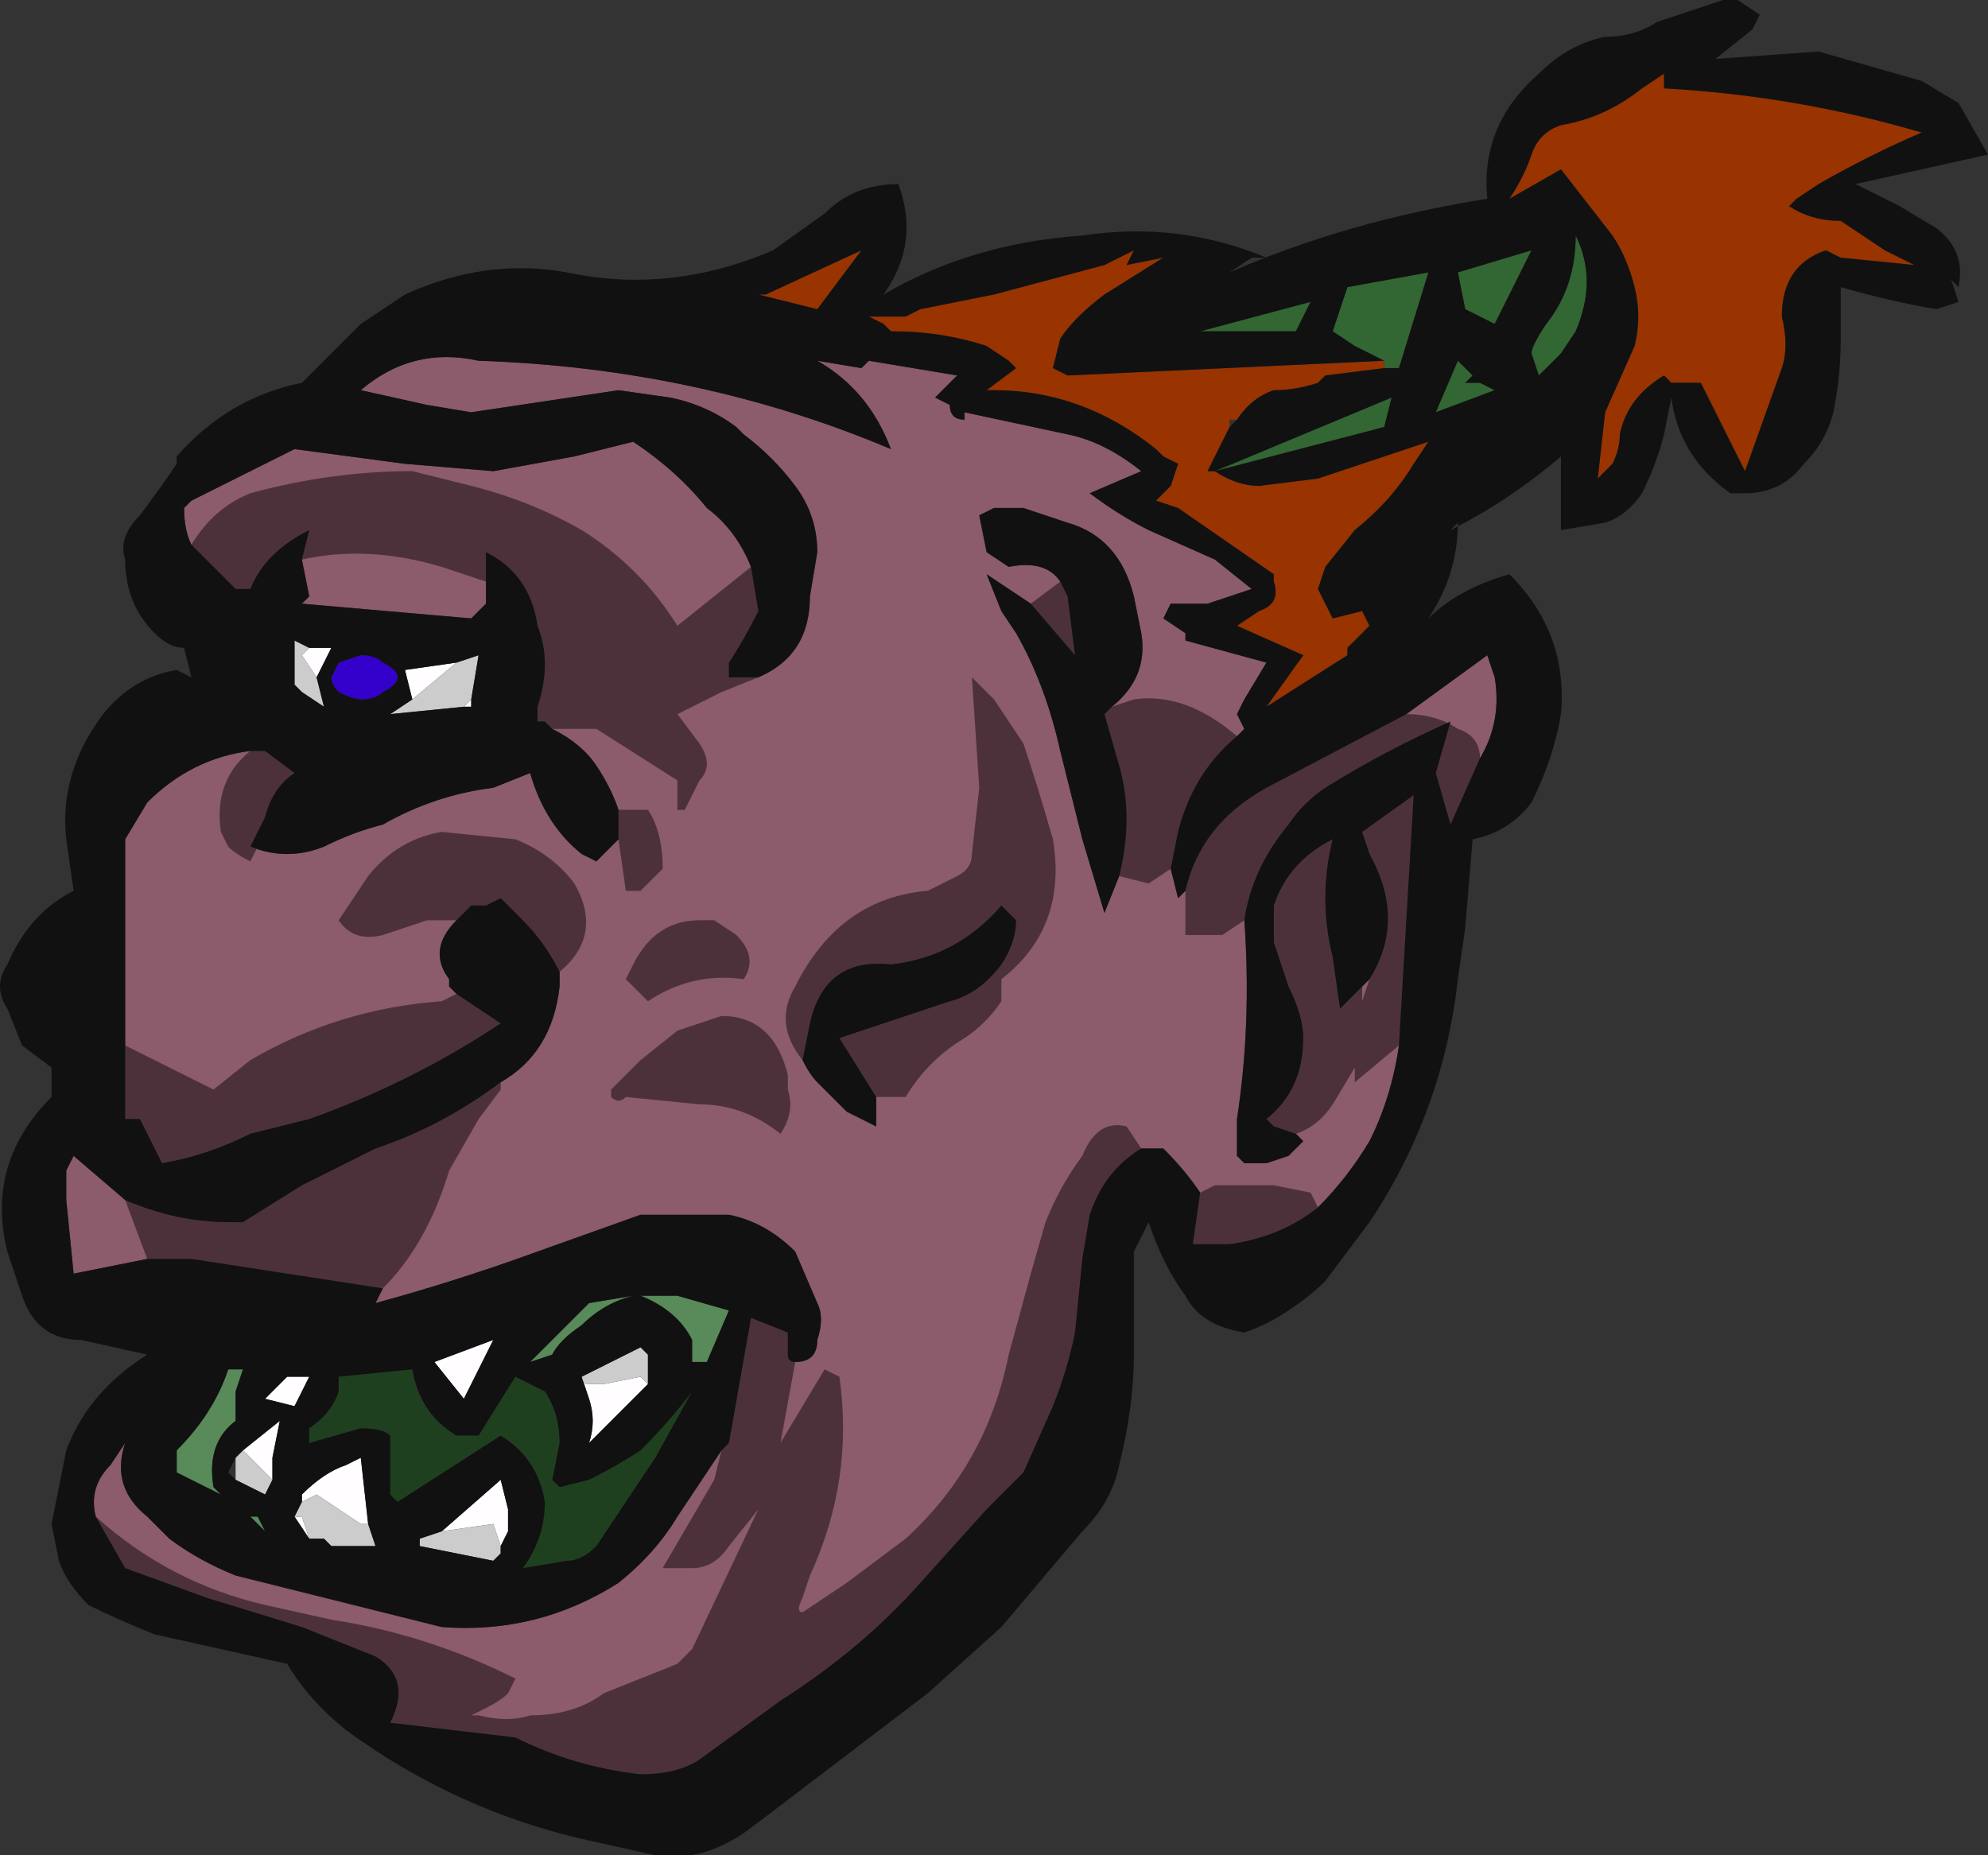<?xml version="1.0" encoding="UTF-8" standalone="no"?>
<svg xmlns:ffdec="https://www.free-decompiler.com/flash" xmlns:xlink="http://www.w3.org/1999/xlink" ffdec:objectType="frame" height="88.2px" width="94.5px" xmlns="http://www.w3.org/2000/svg">
  <rect width="100%" height="100%" fill="#333333" stroke="none"/>
  <g transform="matrix(1.0, 0.0, 0.0, 1.0, 32.55, 83.3)">
    <use ffdec:characterId="35" height="12.6" transform="matrix(7.0, 0.0, 0.0, 7.0, -32.55, -83.3)" width="13.5" xlink:href="#shape0"/>
  </g>
  <defs>
    <g id="shape0" transform="matrix(1.0, 0.0, 0.0, 1.0, 4.65, 11.9)">
      <path d="M-2.55 -7.5 L-2.4 -7.5 -2.5 -7.3 -2.6 -7.45 -2.55 -7.5 M-1.85 -7.15 L-1.9 -7.35 -1.55 -7.4 -1.85 -7.15 M-1.45 -7.15 L-1.45 -7.1 -1.5 -7.1 -1.45 -7.15 M-2.8 -1.85 L-3.0 -2.05 -2.75 -2.25 -2.8 -2.0 -2.8 -1.85 M-0.25 -2.5 L-0.65 -2.1 Q-0.6 -2.25 -0.65 -2.4 L-0.7 -2.55 Q-0.7 -2.5 -0.65 -2.5 L-0.55 -2.5 -0.3 -2.55 -0.25 -2.5 M-1.95 -1.7 L-2.0 -1.75 -1.95 -1.7 M-2.65 -2.35 L-2.85 -2.4 -2.7 -2.55 -2.55 -2.55 -2.65 -2.35 M-2.6 -1.7 L-2.6 -1.75 Q-2.45 -1.9 -2.3 -1.95 L-2.2 -2.0 -2.15 -1.55 -2.2 -1.55 -2.5 -1.75 -2.6 -1.7 M-2.55 -1.45 L-2.65 -1.6 -2.6 -1.6 -2.55 -1.45 M-1.7 -2.65 L-1.3 -2.8 -1.5 -2.4 -1.7 -2.65 M-1.65 -1.5 L-1.25 -1.85 -1.2 -1.65 -1.2 -1.5 -1.25 -1.4 -1.3 -1.55 -1.65 -1.5" fill="#fffdff" fill-rule="evenodd" stroke="none"/>
      <path d="M-2.6 -7.2 L-2.65 -7.25 -2.65 -7.55 -2.55 -7.5 -2.6 -7.45 -2.5 -7.3 -2.45 -7.1 -2.6 -7.2 M-1.85 -7.15 L-1.55 -7.4 -1.4 -7.45 -1.45 -7.15 -1.5 -7.1 -2.0 -7.05 -1.85 -7.15 M-3.05 -1.85 L-3.05 -2.0 -3.0 -2.05 -2.8 -1.85 -2.85 -1.75 -3.05 -1.85 M-0.7 -2.55 L-0.3 -2.75 -0.25 -2.7 -0.25 -2.5 -0.3 -2.55 -0.55 -2.5 -0.65 -2.5 Q-0.7 -2.5 -0.7 -2.55 M-2.15 -1.55 L-2.1 -1.4 -2.4 -1.4 -2.45 -1.45 -2.55 -1.45 -2.6 -1.6 -2.65 -1.6 -2.6 -1.7 -2.5 -1.75 -2.2 -1.55 -2.15 -1.55 M-1.8 -1.4 L-1.8 -1.45 -1.65 -1.5 -1.3 -1.55 -1.25 -1.4 -1.25 -1.35 -1.3 -1.3 -1.8 -1.4" fill="#cccccc" fill-rule="evenodd" stroke="none"/>
      <path d="M0.05 -2.65 L0.05 -2.8 Q-0.05 -3.0 -0.3 -3.1 L-0.05 -3.1 0.3 -3.0 0.15 -2.65 0.05 -2.65 M-3.1 -2.6 L-3.0 -2.6 -3.05 -2.45 -3.05 -2.25 Q-3.25 -2.1 -3.2 -1.8 L-3.15 -1.75 -3.45 -1.9 -3.45 -2.05 Q-3.2 -2.3 -3.1 -2.6 M-0.7 -2.9 Q-0.85 -2.8 -0.9 -2.7 L-1.05 -2.65 -0.65 -3.05 -0.35 -3.1 Q-0.55 -3.05 -0.7 -2.9 M-2.85 -1.5 L-2.95 -1.6 -2.9 -1.6 -2.85 -1.5" fill="#598a59" fill-rule="evenodd" stroke="none"/>
      <path d="M-2.0 -1.75 L-2.0 -2.15 Q-2.05 -2.2 -2.2 -2.2 L-2.55 -2.1 -2.55 -2.2 Q-2.4 -2.3 -2.35 -2.45 L-2.35 -2.55 -1.85 -2.6 Q-1.8 -2.3 -1.55 -2.15 L-1.4 -2.15 -1.15 -2.55 -0.95 -2.45 Q-0.85 -2.3 -0.85 -2.1 L-0.9 -1.85 -0.85 -1.8 -0.65 -1.85 Q-0.45 -1.95 -0.3 -2.05 -0.1 -2.25 0.05 -2.45 L-0.2 -2.0 Q-0.4 -1.7 -0.6 -1.4 -0.7 -1.3 -0.8 -1.3 L-1.1 -1.25 Q-0.95 -1.45 -0.95 -1.7 -1.0 -2.0 -1.25 -2.15 L-1.95 -1.7 -2.0 -1.75" fill="#1f401f" fill-rule="evenodd" stroke="none"/>
      <path d="M-2.35 -7.2 Q-2.4 -7.25 -2.4 -7.3 L-2.35 -7.4 -2.2 -7.45 Q-2.1 -7.45 -2.05 -7.4 -1.95 -7.35 -1.95 -7.3 -1.95 -7.25 -2.05 -7.2 -2.1 -7.15 -2.2 -7.15 -2.25 -7.15 -2.35 -7.2" fill="#3300cc" fill-rule="evenodd" stroke="none"/>
      <path d="M3.75 -6.9 Q3.45 -6.65 3.35 -6.25 L3.3 -6.0 3.15 -5.9 2.95 -5.95 Q3.05 -6.35 2.95 -6.7 L2.85 -7.05 2.9 -7.1 3.05 -7.15 Q3.4 -7.2 3.75 -6.9 M3.4 -5.85 Q3.5 -6.3 3.95 -6.55 L4.9 -7.05 Q5.1 -7.05 5.25 -6.95 5.4 -6.9 5.4 -6.75 L5.2 -6.3 5.1 -6.65 5.2 -7.0 Q4.75 -6.8 4.35 -6.55 4.2 -6.45 4.1 -6.3 3.85 -6.0 3.8 -5.65 L3.65 -5.55 3.4 -5.55 3.4 -5.85 M4.15 -4.2 L4.0 -4.25 3.95 -4.3 Q4.2 -4.5 4.2 -4.85 4.2 -5.0 4.1 -5.2 L4.0 -5.5 4.0 -5.75 Q4.1 -6.05 4.4 -6.2 4.3 -5.8 4.4 -5.4 L4.45 -5.05 4.6 -5.2 4.6 -5.1 4.65 -5.25 Q4.9 -5.65 4.65 -6.1 L4.6 -6.25 4.95 -6.5 4.85 -4.8 4.55 -4.55 4.55 -4.65 4.4 -4.4 Q4.3 -4.25 4.15 -4.2 M4.3 -3.7 Q4.05 -3.5 3.7 -3.45 L3.45 -3.45 3.5 -3.8 3.6 -3.85 4.0 -3.85 4.25 -3.8 4.3 -3.7 M3.1 -4.1 Q2.85 -3.95 2.75 -3.65 L2.7 -3.35 2.65 -2.85 Q2.6 -2.6 2.5 -2.35 L2.3 -1.9 2.05 -1.65 1.6 -1.15 Q1.2 -0.7 0.65 -0.35 L0.1 0.05 Q-0.05 0.15 -0.3 0.15 -0.75 0.1 -1.15 -0.1 L-2.0 -0.2 Q-1.85 -0.5 -2.1 -0.65 -2.35 -0.75 -2.6 -0.85 L-3.25 -1.05 -3.8 -1.25 -4.0 -1.6 Q-3.5 -1.15 -2.85 -1.0 L-2.4 -0.9 Q-1.75 -0.8 -1.15 -0.5 L-1.2 -0.4 Q-1.25 -0.35 -1.35 -0.3 L-1.45 -0.25 -1.4 -0.25 Q-1.2 -0.2 -1.05 -0.25 -0.75 -0.25 -0.55 -0.4 L-0.05 -0.6 0.05 -0.7 0.5 -1.65 0.3 -1.4 Q0.2 -1.25 0.05 -1.25 L-0.15 -1.25 0.2 -1.85 0.25 -2.05 0.3 -2.1 0.45 -2.95 0.7 -2.85 0.7 -2.7 Q0.7 -2.65 0.75 -2.65 L0.65 -2.1 0.95 -2.6 1.05 -2.55 Q1.15 -1.85 0.85 -1.2 L0.8 -1.05 Q0.75 -0.95 0.8 -0.95 0.95 -1.05 1.1 -1.15 L1.5 -1.45 Q2.05 -1.95 2.2 -2.7 L2.35 -3.25 2.45 -3.6 Q2.55 -3.85 2.7 -4.05 2.8 -4.3 3.0 -4.25 L3.1 -4.1 M-2.05 -3.15 L-3.35 -3.35 -3.65 -3.35 -3.8 -3.75 Q-3.45 -3.6 -3.1 -3.6 L-3.0 -3.6 -2.6 -3.85 -2.1 -4.1 Q-1.65 -4.25 -1.25 -4.55 L-1.25 -4.5 -1.4 -4.3 -1.6 -3.95 Q-1.75 -3.45 -2.05 -3.15 M-0.85 -5.3 Q-0.95 -5.5 -1.1 -5.65 L-1.25 -5.8 -1.35 -5.75 -1.45 -5.75 -1.55 -5.65 -1.75 -5.65 -2.05 -5.55 Q-2.25 -5.5 -2.35 -5.65 L-2.15 -5.95 Q-1.95 -6.2 -1.65 -6.25 L-1.15 -6.2 Q-0.9 -6.1 -0.75 -5.9 -0.55 -5.55 -0.85 -5.3 M-1.55 -5.15 L-1.25 -4.95 Q-1.85 -4.55 -2.55 -4.3 L-2.95 -4.2 Q-3.25 -4.05 -3.55 -4.0 L-3.7 -4.3 -3.8 -4.3 -3.8 -4.8 -3.2 -4.5 -2.95 -4.7 Q-2.35 -5.05 -1.65 -5.1 L-1.55 -5.15 M-2.95 -6.8 L-2.85 -6.8 -2.65 -6.65 Q-2.8 -6.55 -2.85 -6.35 L-2.95 -6.15 -2.9 -6.15 -2.95 -6.05 Q-3.05 -6.1 -3.1 -6.15 L-3.15 -6.25 Q-3.2 -6.6 -2.95 -6.8 M-0.45 -6.2 L-0.45 -6.4 -0.25 -6.4 Q-0.15 -6.25 -0.15 -6.0 L-0.3 -5.85 -0.4 -5.85 -0.45 -6.2 M-0.9 -6.95 L-0.95 -7.0 -1.0 -7.0 -1.0 -7.1 Q-0.9 -7.4 -1.0 -7.65 -1.05 -8.0 -1.35 -8.15 L-1.35 -7.95 -1.65 -8.05 Q-2.15 -8.2 -2.6 -8.1 L-2.55 -8.3 Q-2.85 -8.15 -2.95 -7.9 L-3.05 -7.9 -3.35 -8.2 Q-3.2 -8.45 -2.95 -8.55 -2.4 -8.7 -1.85 -8.7 L-1.45 -8.6 Q-1.05 -8.5 -0.7 -8.3 -0.3 -8.05 -0.05 -7.65 L0.45 -8.05 0.5 -7.75 Q0.4 -7.55 0.3 -7.4 L0.3 -7.3 0.5 -7.3 0.25 -7.2 Q0.15 -7.15 0.05 -7.1 L-0.05 -7.05 0.1 -6.85 Q0.2 -6.7 0.1 -6.6 L0.0 -6.4 -0.05 -6.4 -0.05 -6.6 -0.6 -6.95 -0.9 -6.95 M0.8 -4.7 Q0.6 -4.95 0.75 -5.2 1.05 -5.8 1.65 -5.85 L1.85 -5.95 Q1.95 -6.0 1.95 -6.1 L2.0 -6.55 1.95 -7.3 2.1 -7.15 Q2.2 -7.0 2.3 -6.85 2.4 -6.55 2.5 -6.2 2.6 -5.6 2.15 -5.25 L2.15 -5.1 Q2.05 -4.95 1.9 -4.85 1.65 -4.7 1.5 -4.45 L1.3 -4.45 1.05 -4.85 1.8 -5.1 Q2.0 -5.15 2.15 -5.35 2.25 -5.5 2.25 -5.65 L2.15 -5.75 Q1.85 -5.4 1.4 -5.35 0.95 -5.4 0.85 -4.95 L0.8 -4.7 M2.55 -7.95 L2.6 -7.85 2.65 -7.45 2.35 -7.8 2.55 -7.95 M0.25 -5.0 Q0.6 -5.0 0.7 -4.6 L0.7 -4.5 Q0.75 -4.35 0.65 -4.2 0.4 -4.4 0.1 -4.4 L-0.4 -4.45 Q-0.45 -4.4 -0.5 -4.45 L-0.5 -4.5 -0.3 -4.7 -0.05 -4.9 0.25 -5.0 M0.2 -5.65 L0.35 -5.55 Q0.5 -5.4 0.4 -5.25 0.05 -5.3 -0.25 -5.1 L-0.4 -5.25 -0.35 -5.35 Q-0.2 -5.65 0.1 -5.65 L0.2 -5.65" fill="#4d313a" fill-rule="evenodd" stroke="none"/>
      <path d="M0.5 -7.3 Q0.85 -7.45 0.85 -7.85 L0.9 -8.15 Q0.9 -8.4 0.75 -8.6 0.6 -8.8 0.4 -8.95 L0.35 -9.0 Q0.15 -9.15 -0.1 -9.2 L-0.45 -9.25 -1.45 -9.1 -1.75 -9.15 -2.2 -9.25 Q-1.85 -9.55 -1.4 -9.45 0.1 -9.4 1.4 -8.85 1.25 -9.25 0.9 -9.45 L1.2 -9.4 1.25 -9.45 1.85 -9.35 1.7 -9.2 1.8 -9.15 Q1.8 -9.05 1.9 -9.05 L1.9 -9.1 2.6 -8.95 Q2.85 -8.9 3.1 -8.7 L2.75 -8.55 Q2.95 -8.4 3.15 -8.3 L3.6 -8.1 3.85 -7.9 3.55 -7.8 3.3 -7.8 3.25 -7.7 3.4 -7.6 3.4 -7.55 3.95 -7.4 3.8 -7.15 3.75 -7.05 3.8 -6.95 3.75 -6.9 Q3.4 -7.2 3.05 -7.15 L2.9 -7.1 Q3.15 -7.3 3.1 -7.6 L3.05 -7.85 Q2.95 -8.25 2.6 -8.35 L2.3 -8.45 2.1 -8.45 2.0 -8.4 2.05 -8.15 2.2 -8.05 Q2.45 -8.1 2.55 -7.95 L2.35 -7.8 2.05 -8.0 2.15 -7.75 2.25 -7.6 Q2.45 -7.25 2.55 -6.8 L2.7 -6.2 2.85 -5.7 2.95 -5.95 3.15 -5.9 3.3 -6.0 3.35 -5.8 3.4 -5.85 3.4 -5.55 3.65 -5.55 3.8 -5.65 Q3.85 -4.95 3.75 -4.3 L3.75 -4.05 3.8 -4.0 3.95 -4.0 4.1 -4.05 4.2 -4.15 4.15 -4.2 Q4.3 -4.25 4.4 -4.4 L4.55 -4.65 4.55 -4.55 4.85 -4.8 Q4.8 -4.45 4.65 -4.15 4.5 -3.9 4.3 -3.7 L4.25 -3.8 4.0 -3.85 3.6 -3.85 3.5 -3.8 Q3.4 -3.95 3.25 -4.1 L3.1 -4.1 3.0 -4.25 Q2.8 -4.3 2.7 -4.05 2.55 -3.85 2.45 -3.6 L2.35 -3.25 2.2 -2.7 Q2.05 -1.95 1.5 -1.45 L1.1 -1.15 Q0.95 -1.05 0.8 -0.95 0.75 -0.95 0.8 -1.05 L0.85 -1.2 Q1.15 -1.85 1.05 -2.55 L0.95 -2.6 0.65 -2.1 0.75 -2.65 Q0.9 -2.65 0.9 -2.8 0.95 -2.95 0.9 -3.05 L0.75 -3.4 Q0.55 -3.6 0.3 -3.65 L-0.3 -3.65 -1.0 -3.4 Q-1.55 -3.2 -2.1 -3.05 L-2.05 -3.15 Q-1.75 -3.45 -1.6 -3.95 L-1.4 -4.3 -1.25 -4.5 -1.25 -4.55 Q-0.9 -4.75 -0.85 -5.2 L-0.85 -5.3 Q-0.55 -5.55 -0.75 -5.9 -0.9 -6.1 -1.15 -6.2 L-1.65 -6.25 Q-1.95 -6.2 -2.15 -5.95 L-2.35 -5.65 Q-2.25 -5.5 -2.05 -5.55 L-1.75 -5.65 -1.55 -5.65 Q-1.75 -5.45 -1.6 -5.25 L-1.6 -5.2 -1.55 -5.15 -1.65 -5.1 Q-2.35 -5.05 -2.95 -4.7 L-3.2 -4.5 -3.8 -4.8 -3.8 -6.2 -3.65 -6.45 Q-3.35 -6.75 -2.95 -6.8 -3.2 -6.6 -3.15 -6.25 L-3.1 -6.15 Q-3.05 -6.1 -2.95 -6.05 L-2.9 -6.15 -2.95 -6.15 Q-2.7 -6.05 -2.45 -6.15 -2.25 -6.25 -2.05 -6.3 -1.7 -6.5 -1.3 -6.55 L-1.05 -6.65 Q-0.95 -6.3 -0.7 -6.1 L-0.6 -6.05 -0.45 -6.2 -0.4 -5.85 -0.3 -5.85 -0.15 -6.0 Q-0.15 -6.25 -0.25 -6.4 L-0.45 -6.4 Q-0.5 -6.55 -0.6 -6.7 -0.7 -6.85 -0.9 -6.95 L-0.6 -6.95 -0.05 -6.6 -0.05 -6.4 0.0 -6.4 0.1 -6.6 Q0.2 -6.7 0.1 -6.85 L-0.05 -7.05 0.05 -7.1 Q0.15 -7.15 0.25 -7.2 L0.5 -7.3 M4.9 -7.05 L5.45 -7.45 5.5 -7.3 Q5.55 -7.0 5.4 -6.75 5.4 -6.9 5.25 -6.95 5.1 -7.05 4.9 -7.05 M4.6 -5.2 L4.65 -5.25 4.6 -5.1 4.6 -5.2 M-4.0 -1.6 Q-4.05 -1.8 -3.9 -1.95 L-3.8 -2.1 Q-3.9 -1.8 -3.65 -1.6 L-3.5 -1.45 Q-3.3 -1.3 -3.05 -1.2 L-1.65 -0.85 Q-1.0 -0.8 -0.45 -1.15 -0.2 -1.35 -0.05 -1.6 L0.25 -2.05 0.2 -1.85 -0.15 -1.25 0.05 -1.25 Q0.2 -1.25 0.3 -1.4 L0.5 -1.65 0.05 -0.7 -0.05 -0.6 -0.55 -0.4 Q-0.75 -0.25 -1.05 -0.25 -1.2 -0.2 -1.4 -0.25 L-1.45 -0.25 -1.35 -0.3 Q-1.25 -0.35 -1.2 -0.4 L-1.15 -0.5 Q-1.75 -0.8 -2.4 -0.9 L-2.85 -1.0 Q-3.5 -1.15 -4.0 -1.6 M-3.65 -3.35 L-4.15 -3.25 -4.2 -3.75 -4.2 -3.95 -4.15 -4.05 -3.8 -3.75 -3.65 -3.35 M-1.35 -7.95 L-1.35 -7.8 -1.45 -7.7 -2.6 -7.8 -2.55 -7.85 -2.6 -8.1 Q-2.15 -8.2 -1.65 -8.05 L-1.35 -7.95 M-3.35 -8.2 Q-3.4 -8.3 -3.4 -8.45 L-3.35 -8.5 -2.65 -8.85 -1.9 -8.75 -1.3 -8.7 -0.75 -8.8 -0.35 -8.9 Q-0.05 -8.7 0.15 -8.45 0.35 -8.3 0.45 -8.05 L-0.05 -7.65 Q-0.3 -8.05 -0.7 -8.3 -1.05 -8.5 -1.45 -8.6 L-1.85 -8.7 Q-2.4 -8.7 -2.95 -8.55 -3.2 -8.45 -3.35 -8.2 M1.3 -4.45 L1.5 -4.45 Q1.65 -4.7 1.9 -4.85 2.05 -4.95 2.15 -5.1 L2.15 -5.25 Q2.6 -5.6 2.5 -6.2 2.4 -6.55 2.3 -6.85 2.2 -7.0 2.1 -7.15 L1.95 -7.3 2.0 -6.55 1.95 -6.1 Q1.95 -6.0 1.85 -5.95 L1.65 -5.85 Q1.05 -5.8 0.75 -5.2 0.6 -4.95 0.8 -4.7 0.85 -4.6 0.9 -4.55 L1.1 -4.35 Q1.2 -4.3 1.3 -4.25 L1.3 -4.45 M0.2 -5.65 L0.1 -5.65 Q-0.2 -5.65 -0.35 -5.35 L-0.4 -5.25 -0.25 -5.1 Q0.05 -5.3 0.4 -5.25 0.5 -5.4 0.35 -5.55 L0.2 -5.65 M0.25 -5.0 L-0.05 -4.9 -0.3 -4.7 -0.5 -4.5 -0.5 -4.45 Q-0.45 -4.4 -0.4 -4.45 L0.1 -4.4 Q0.4 -4.4 0.65 -4.2 0.75 -4.35 0.7 -4.5 L0.7 -4.6 Q0.6 -5.0 0.25 -5.0" fill="#8c5b6c" fill-rule="evenodd" stroke="none"/>
      <path d="M6.65 -11.3 Q7.55 -11.25 8.4 -11.0 8.05 -10.85 7.7 -10.65 L7.55 -10.55 7.5 -10.5 Q7.65 -10.4 7.85 -10.4 L8.15 -10.2 8.35 -10.1 7.85 -10.15 7.75 -10.2 Q7.45 -10.1 7.45 -9.75 7.5 -9.55 7.45 -9.4 L7.2 -8.7 6.9 -9.3 6.7 -9.3 6.65 -9.35 Q6.4 -9.2 6.35 -8.95 6.35 -8.85 6.3 -8.75 L6.2 -8.65 6.25 -9.1 6.45 -9.55 Q6.5 -9.75 6.45 -9.95 6.4 -10.15 6.3 -10.3 L5.95 -10.75 5.6 -10.55 Q5.7 -10.7 5.75 -10.85 5.8 -11.0 5.95 -11.05 6.25 -11.1 6.5 -11.3 L6.65 -11.4 6.65 -11.3 M2.05 -9.25 L2.25 -9.4 2.2 -9.45 2.05 -9.55 Q1.75 -9.65 1.4 -9.65 L1.35 -9.7 1.25 -9.75 1.5 -9.75 1.6 -9.8 2.1 -9.9 2.85 -10.1 3.05 -10.2 3.0 -10.1 3.25 -10.15 2.85 -9.9 Q2.65 -9.75 2.55 -9.6 L2.5 -9.4 2.6 -9.35 4.75 -9.45 4.75 -9.4 4.35 -9.35 4.3 -9.3 Q4.15 -9.25 4.0 -9.25 3.85 -9.2 3.75 -9.05 L3.7 -9.05 3.7 -9.0 3.55 -8.7 3.6 -8.7 Q3.75 -8.6 3.9 -8.6 L4.3 -8.65 5.05 -8.9 4.95 -8.75 Q4.8 -8.5 4.55 -8.3 L4.35 -8.05 4.3 -7.9 4.4 -7.7 4.6 -7.75 4.65 -7.65 4.55 -7.55 4.5 -7.5 4.5 -7.45 3.95 -7.1 4.2 -7.45 3.75 -7.65 3.9 -7.75 Q4.05 -7.8 4.0 -7.95 L4.0 -8.0 3.35 -8.45 3.2 -8.5 3.3 -8.6 3.35 -8.75 3.25 -8.8 3.2 -8.85 Q2.7 -9.25 2.1 -9.25 L2.05 -9.25 M0.55 -9.9 L1.2 -10.2 0.9 -9.8 0.5 -9.9 0.55 -9.9" fill="#993300" fill-rule="evenodd" stroke="none"/>
      <path d="M5.8 -9.35 L5.75 -9.5 Q5.75 -9.55 5.85 -9.7 6.05 -9.95 6.05 -10.3 6.2 -10.0 6.05 -9.65 L5.95 -9.5 5.8 -9.35 M4.75 -9.4 L4.75 -9.45 4.55 -9.55 4.4 -9.65 4.5 -9.95 5.05 -10.05 4.85 -9.4 4.75 -9.4 M5.25 -10.05 L5.75 -10.2 5.5 -9.7 5.3 -9.8 5.25 -10.05 M4.75 -9.0 L3.6 -8.7 4.8 -9.2 4.75 -9.0 M5.4 -9.3 L5.5 -9.25 5.1 -9.1 5.25 -9.45 5.35 -9.35 5.3 -9.3 5.4 -9.3 M4.15 -9.65 L3.5 -9.65 4.25 -9.85 4.15 -9.65" fill="#326632" fill-rule="evenodd" stroke="none"/>
      <path d="M7.05 -11.9 L7.15 -11.9 7.3 -11.8 7.25 -11.7 7.0 -11.5 7.7 -11.55 8.4 -11.35 8.65 -11.2 8.85 -10.85 7.95 -10.65 8.25 -10.5 8.5 -10.35 Q8.7 -10.2 8.65 -9.95 L8.6 -10.0 8.65 -9.85 8.5 -9.8 Q8.2 -9.85 7.85 -9.95 L7.85 -9.6 Q7.85 -9.35 7.8 -9.1 7.75 -8.9 7.6 -8.75 7.45 -8.55 7.2 -8.55 L7.1 -8.55 Q6.75 -8.8 6.7 -9.2 L6.65 -8.95 Q6.6 -8.75 6.5 -8.55 6.4 -8.4 6.25 -8.35 L5.95 -8.3 5.95 -8.8 Q5.6 -8.5 5.2 -8.3 L5.25 -8.35 Q5.25 -8.0 5.05 -7.7 5.25 -7.9 5.6 -8.0 6.0 -7.6 5.95 -7.05 5.9 -6.75 5.75 -6.45 5.6 -6.25 5.35 -6.2 L5.3 -5.6 5.25 -5.25 Q5.15 -4.35 4.65 -3.6 L4.35 -3.2 Q4.25 -3.1 4.1 -3.0 3.95 -2.9 3.8 -2.85 3.5 -2.9 3.4 -3.1 3.25 -3.3 3.15 -3.6 L3.05 -3.4 3.05 -2.7 Q3.05 -2.35 2.95 -1.95 2.9 -1.7 2.7 -1.5 L2.15 -0.85 1.65 -0.4 0.6 0.4 0.4 0.55 Q0.1 0.75 -0.2 0.7 L-0.65 0.6 Q-1.55 0.4 -2.3 -0.15 -2.55 -0.35 -2.7 -0.6 L-3.6 -0.8 Q-3.85 -0.9 -4.05 -1.0 -4.2 -1.15 -4.25 -1.3 L-4.3 -1.55 -4.2 -2.05 Q-4.05 -2.45 -3.65 -2.7 L-4.1 -2.8 Q-4.4 -2.8 -4.5 -3.1 L-4.6 -3.4 Q-4.75 -4.0 -4.3 -4.45 L-4.3 -4.65 -4.5 -4.8 -4.6 -5.05 Q-4.7 -5.2 -4.6 -5.35 -4.45 -5.7 -4.15 -5.85 L-4.2 -6.2 Q-4.25 -6.65 -3.95 -7.05 -3.75 -7.3 -3.45 -7.35 L-3.35 -7.3 -3.4 -7.5 Q-3.5 -7.5 -3.6 -7.6 -3.8 -7.8 -3.8 -8.1 -3.85 -8.25 -3.7 -8.4 -3.55 -8.6 -3.45 -8.75 L-3.45 -8.8 Q-3.1 -9.2 -2.6 -9.3 L-2.2 -9.7 -1.9 -9.9 Q-1.35 -10.15 -0.8 -10.05 -0.1 -9.9 0.6 -10.2 L0.95 -10.45 Q1.15 -10.65 1.45 -10.65 1.6 -10.25 1.35 -9.9 1.95 -10.25 2.7 -10.3 3.35 -10.4 3.95 -10.15 L3.85 -10.15 3.7 -10.05 Q4.5 -10.4 5.45 -10.55 5.4 -11.05 5.8 -11.4 6.0 -11.6 6.25 -11.65 6.45 -11.65 6.6 -11.75 L7.05 -11.9 M6.65 -11.3 L6.65 -11.4 6.5 -11.3 Q6.25 -11.1 5.95 -11.05 5.8 -11.0 5.75 -10.85 5.7 -10.7 5.6 -10.55 L5.95 -10.75 6.3 -10.3 Q6.4 -10.15 6.45 -9.95 6.5 -9.75 6.45 -9.55 L6.25 -9.1 6.2 -8.65 6.3 -8.75 Q6.35 -8.85 6.35 -8.95 6.4 -9.2 6.65 -9.35 L6.7 -9.3 6.9 -9.3 7.2 -8.7 7.45 -9.4 Q7.5 -9.55 7.45 -9.75 7.45 -10.1 7.75 -10.2 L7.85 -10.15 8.35 -10.1 8.15 -10.2 7.85 -10.4 Q7.65 -10.4 7.5 -10.5 L7.55 -10.55 7.7 -10.65 Q8.05 -10.85 8.4 -11.0 7.55 -11.25 6.65 -11.3 M5.8 -9.35 L5.95 -9.5 6.05 -9.65 Q6.2 -10.0 6.05 -10.3 6.05 -9.95 5.85 -9.7 5.75 -9.55 5.75 -9.5 L5.8 -9.35 M4.75 -9.45 L2.6 -9.35 2.5 -9.4 2.55 -9.6 Q2.65 -9.75 2.85 -9.9 L3.25 -10.15 3.0 -10.1 3.05 -10.2 2.85 -10.1 2.1 -9.9 1.6 -9.8 1.5 -9.75 1.25 -9.75 1.35 -9.7 1.4 -9.65 Q1.75 -9.65 2.05 -9.55 L2.2 -9.45 2.25 -9.4 2.05 -9.25 2.1 -9.25 Q2.7 -9.25 3.2 -8.85 L3.25 -8.8 3.35 -8.75 3.3 -8.6 3.2 -8.5 3.35 -8.45 4.0 -8.0 4.0 -7.95 Q4.05 -7.8 3.9 -7.75 L3.75 -7.65 4.2 -7.45 3.95 -7.1 4.5 -7.45 4.5 -7.5 4.55 -7.55 4.65 -7.65 4.6 -7.75 4.4 -7.7 4.3 -7.9 4.35 -8.05 4.55 -8.3 Q4.8 -8.5 4.95 -8.75 L5.05 -8.9 4.3 -8.65 3.9 -8.6 Q3.75 -8.6 3.6 -8.7 L3.55 -8.7 3.7 -9.0 3.75 -9.05 Q3.85 -9.2 4.0 -9.25 4.15 -9.25 4.3 -9.3 L4.35 -9.35 4.75 -9.4 4.85 -9.4 5.05 -10.05 4.5 -9.95 4.4 -9.65 4.55 -9.55 4.75 -9.45 M3.75 -6.9 L3.8 -6.95 3.75 -7.05 3.8 -7.15 3.95 -7.4 3.4 -7.55 3.4 -7.6 3.25 -7.7 3.3 -7.8 3.55 -7.8 3.85 -7.9 3.6 -8.1 3.15 -8.3 Q2.95 -8.4 2.75 -8.55 L3.1 -8.7 Q2.85 -8.9 2.6 -8.95 L1.9 -9.1 1.9 -9.05 Q1.8 -9.05 1.8 -9.15 L1.7 -9.2 1.85 -9.35 1.25 -9.45 1.2 -9.4 0.9 -9.45 Q1.25 -9.25 1.4 -8.85 0.1 -9.4 -1.4 -9.45 -1.85 -9.55 -2.2 -9.25 L-1.75 -9.15 -1.45 -9.1 -0.45 -9.25 -0.1 -9.2 Q0.15 -9.15 0.35 -9.0 L0.4 -8.95 Q0.6 -8.8 0.75 -8.6 0.9 -8.4 0.9 -8.15 L0.85 -7.85 Q0.85 -7.45 0.5 -7.3 L0.3 -7.3 0.3 -7.4 Q0.4 -7.55 0.5 -7.75 L0.45 -8.05 Q0.35 -8.3 0.15 -8.45 -0.05 -8.7 -0.35 -8.9 L-0.75 -8.8 -1.3 -8.7 -1.9 -8.75 -2.65 -8.85 -3.35 -8.5 -3.4 -8.45 Q-3.4 -8.3 -3.35 -8.2 L-3.05 -7.9 -2.95 -7.9 Q-2.85 -8.15 -2.55 -8.3 L-2.6 -8.1 -2.55 -7.85 -2.6 -7.8 -1.45 -7.7 -1.35 -7.8 -1.35 -7.95 -1.35 -8.15 Q-1.05 -8.0 -1.0 -7.65 -0.9 -7.4 -1.0 -7.1 L-1.0 -7.0 -0.95 -7.0 -0.9 -6.95 Q-0.7 -6.85 -0.6 -6.7 -0.5 -6.55 -0.45 -6.4 L-0.45 -6.2 -0.6 -6.05 -0.7 -6.1 Q-0.95 -6.3 -1.05 -6.65 L-1.3 -6.55 Q-1.7 -6.5 -2.05 -6.3 -2.25 -6.25 -2.45 -6.15 -2.7 -6.05 -2.95 -6.15 L-2.85 -6.35 Q-2.8 -6.55 -2.65 -6.65 L-2.85 -6.8 -2.95 -6.8 Q-3.35 -6.75 -3.65 -6.45 L-3.8 -6.2 -3.8 -4.8 -3.8 -4.3 -3.7 -4.3 -3.55 -4.0 Q-3.25 -4.05 -2.95 -4.2 L-2.55 -4.3 Q-1.85 -4.55 -1.25 -4.95 L-1.55 -5.15 -1.6 -5.2 -1.6 -5.25 Q-1.75 -5.45 -1.55 -5.65 L-1.45 -5.75 -1.35 -5.75 -1.25 -5.8 -1.1 -5.65 Q-0.95 -5.5 -0.85 -5.3 L-0.85 -5.2 Q-0.9 -4.75 -1.25 -4.55 -1.65 -4.25 -2.1 -4.1 L-2.6 -3.85 -3.0 -3.6 -3.1 -3.6 Q-3.45 -3.6 -3.8 -3.75 L-4.15 -4.05 -4.2 -3.95 -4.2 -3.75 -4.15 -3.25 -3.65 -3.35 -3.35 -3.35 -2.05 -3.15 -2.1 -3.05 Q-1.55 -3.2 -1.0 -3.4 L-0.3 -3.65 0.3 -3.65 Q0.55 -3.6 0.75 -3.4 L0.9 -3.05 Q0.95 -2.95 0.9 -2.8 0.9 -2.65 0.75 -2.65 0.7 -2.65 0.7 -2.7 L0.7 -2.85 0.45 -2.95 0.3 -2.1 0.25 -2.05 -0.05 -1.6 Q-0.2 -1.35 -0.45 -1.15 -1.0 -0.8 -1.65 -0.85 L-3.05 -1.2 Q-3.3 -1.3 -3.5 -1.45 L-3.65 -1.6 Q-3.9 -1.8 -3.8 -2.1 L-3.9 -1.95 Q-4.05 -1.8 -4.0 -1.6 L-3.8 -1.25 -3.25 -1.05 -2.6 -0.85 Q-2.35 -0.75 -2.1 -0.65 -1.85 -0.5 -2.0 -0.2 L-1.15 -0.1 Q-0.75 0.1 -0.3 0.15 -0.05 0.15 0.1 0.05 L0.65 -0.35 Q1.2 -0.7 1.6 -1.15 L2.05 -1.65 2.3 -1.9 2.5 -2.35 Q2.6 -2.6 2.65 -2.85 L2.7 -3.35 2.75 -3.65 Q2.85 -3.95 3.1 -4.1 L3.25 -4.1 Q3.4 -3.95 3.5 -3.8 L3.45 -3.45 3.7 -3.45 Q4.05 -3.5 4.3 -3.7 4.5 -3.9 4.65 -4.15 4.8 -4.45 4.85 -4.8 L4.95 -6.5 4.6 -6.25 4.65 -6.1 Q4.9 -5.65 4.65 -5.25 L4.6 -5.2 4.45 -5.05 4.4 -5.4 Q4.3 -5.8 4.4 -6.2 4.1 -6.05 4.0 -5.75 L4.0 -5.5 4.1 -5.2 Q4.2 -5.0 4.2 -4.85 4.2 -4.5 3.95 -4.3 L4.0 -4.25 4.15 -4.2 4.2 -4.15 4.1 -4.05 3.95 -4.0 3.8 -4.0 3.75 -4.05 3.75 -4.3 Q3.85 -4.95 3.8 -5.65 3.85 -6.0 4.1 -6.3 4.2 -6.45 4.35 -6.55 4.75 -6.8 5.2 -7.0 L5.1 -6.65 5.2 -6.3 5.4 -6.75 Q5.55 -7.0 5.5 -7.3 L5.45 -7.45 4.9 -7.05 3.95 -6.55 Q3.5 -6.3 3.4 -5.85 L3.35 -5.8 3.3 -6.0 3.35 -6.25 Q3.45 -6.65 3.75 -6.9 M0.5 -9.9 L0.9 -9.8 1.2 -10.2 0.55 -9.9 0.5 -9.9 M2.55 -7.95 Q2.45 -8.1 2.2 -8.05 L2.05 -8.15 2.0 -8.4 2.1 -8.45 2.3 -8.45 2.6 -8.35 Q2.95 -8.25 3.05 -7.85 L3.1 -7.6 Q3.15 -7.3 2.9 -7.1 L2.85 -7.05 2.95 -6.7 Q3.05 -6.35 2.95 -5.95 L2.85 -5.7 2.7 -6.2 2.55 -6.8 Q2.45 -7.25 2.25 -7.6 L2.15 -7.75 2.05 -8.0 2.35 -7.8 2.65 -7.45 2.6 -7.85 2.55 -7.95 M0.8 -4.7 L0.85 -4.95 Q0.95 -5.4 1.4 -5.35 1.85 -5.4 2.15 -5.75 L2.25 -5.65 Q2.25 -5.5 2.15 -5.35 2.0 -5.15 1.8 -5.1 L1.05 -4.85 1.3 -4.45 1.3 -4.25 Q1.2 -4.3 1.1 -4.35 L0.9 -4.55 Q0.85 -4.6 0.8 -4.7 M5.4 -9.3 L5.3 -9.3 5.35 -9.35 5.25 -9.45 5.1 -9.1 5.5 -9.25 5.4 -9.3 M4.75 -9.0 L4.8 -9.2 3.6 -8.7 4.75 -9.0 M5.25 -10.05 L5.3 -9.8 5.5 -9.7 5.75 -10.2 5.25 -10.05 M4.15 -9.65 L4.25 -9.85 3.5 -9.65 4.15 -9.65 M4.95 -8.75 L4.95 -8.75 M0.05 -2.65 L0.15 -2.65 0.3 -3.0 -0.05 -3.1 -0.3 -3.1 Q-0.05 -3.0 0.05 -2.8 L0.05 -2.65 M-2.65 -7.25 L-2.6 -7.2 -2.45 -7.1 -2.5 -7.3 -2.4 -7.5 -2.55 -7.5 -2.65 -7.55 -2.65 -7.25 M-2.35 -7.2 Q-2.25 -7.15 -2.2 -7.15 -2.1 -7.15 -2.05 -7.2 -1.95 -7.25 -1.95 -7.3 -1.95 -7.35 -2.05 -7.4 -2.1 -7.45 -2.2 -7.45 L-2.35 -7.4 -2.4 -7.3 Q-2.4 -7.25 -2.35 -7.2 M-1.55 -7.4 L-1.9 -7.35 -1.85 -7.15 -2.0 -7.05 -1.5 -7.1 -1.45 -7.1 -1.45 -7.15 -1.4 -7.45 -1.55 -7.4 M-3.1 -2.6 Q-3.2 -2.3 -3.45 -2.05 L-3.45 -1.9 -3.15 -1.75 -3.2 -1.8 Q-3.25 -2.1 -3.05 -2.25 L-3.05 -2.45 -3.0 -2.6 -3.1 -2.6 M-3.05 -1.85 L-2.85 -1.75 -2.8 -1.85 -2.8 -2.0 -2.75 -2.25 -3.0 -2.05 -3.05 -2.0 -3.1 -1.9 -3.05 -1.85 M-0.7 -2.9 Q-0.55 -3.05 -0.35 -3.1 L-0.65 -3.05 -1.05 -2.65 -0.9 -2.7 Q-0.85 -2.8 -0.7 -2.9 M-0.25 -2.5 L-0.25 -2.7 -0.3 -2.75 -0.7 -2.55 -0.65 -2.4 Q-0.6 -2.25 -0.65 -2.1 L-0.25 -2.5 M-0.7 -2.55 L-0.7 -2.55 M-1.95 -1.7 L-1.25 -2.15 Q-1.0 -2.0 -0.95 -1.7 -0.95 -1.45 -1.1 -1.25 L-0.8 -1.3 Q-0.7 -1.3 -0.6 -1.4 -0.4 -1.7 -0.2 -2.0 L0.05 -2.45 Q-0.1 -2.25 -0.3 -2.05 -0.45 -1.95 -0.65 -1.85 L-0.85 -1.8 -0.9 -1.85 -0.85 -2.1 Q-0.85 -2.3 -0.95 -2.45 L-1.15 -2.55 -1.4 -2.15 -1.55 -2.15 Q-1.8 -2.3 -1.85 -2.6 L-2.35 -2.55 -2.35 -2.45 Q-2.4 -2.3 -2.55 -2.2 L-2.55 -2.1 -2.2 -2.2 Q-2.05 -2.2 -2.0 -2.15 L-2.0 -1.75 -1.95 -1.7 M-2.15 -1.55 L-2.2 -2.0 -2.3 -1.95 Q-2.45 -1.9 -2.6 -1.75 L-2.6 -1.7 -2.65 -1.6 -2.55 -1.45 -2.45 -1.45 -2.4 -1.4 -2.1 -1.4 -2.15 -1.55 M-2.65 -2.35 L-2.55 -2.55 -2.7 -2.55 -2.85 -2.4 -2.65 -2.35 M-1.7 -2.65 L-1.5 -2.4 -1.3 -2.8 -1.7 -2.65 M-1.8 -1.45 L-1.8 -1.4 -1.3 -1.3 -1.25 -1.35 -1.25 -1.4 -1.2 -1.5 -1.2 -1.65 -1.25 -1.85 -1.65 -1.5 -1.8 -1.45 M-2.85 -1.5 L-2.9 -1.6 -2.95 -1.6 -2.85 -1.5" fill="#111111" fill-rule="evenodd" stroke="none"/>
    </g>
  </defs>
</svg>
